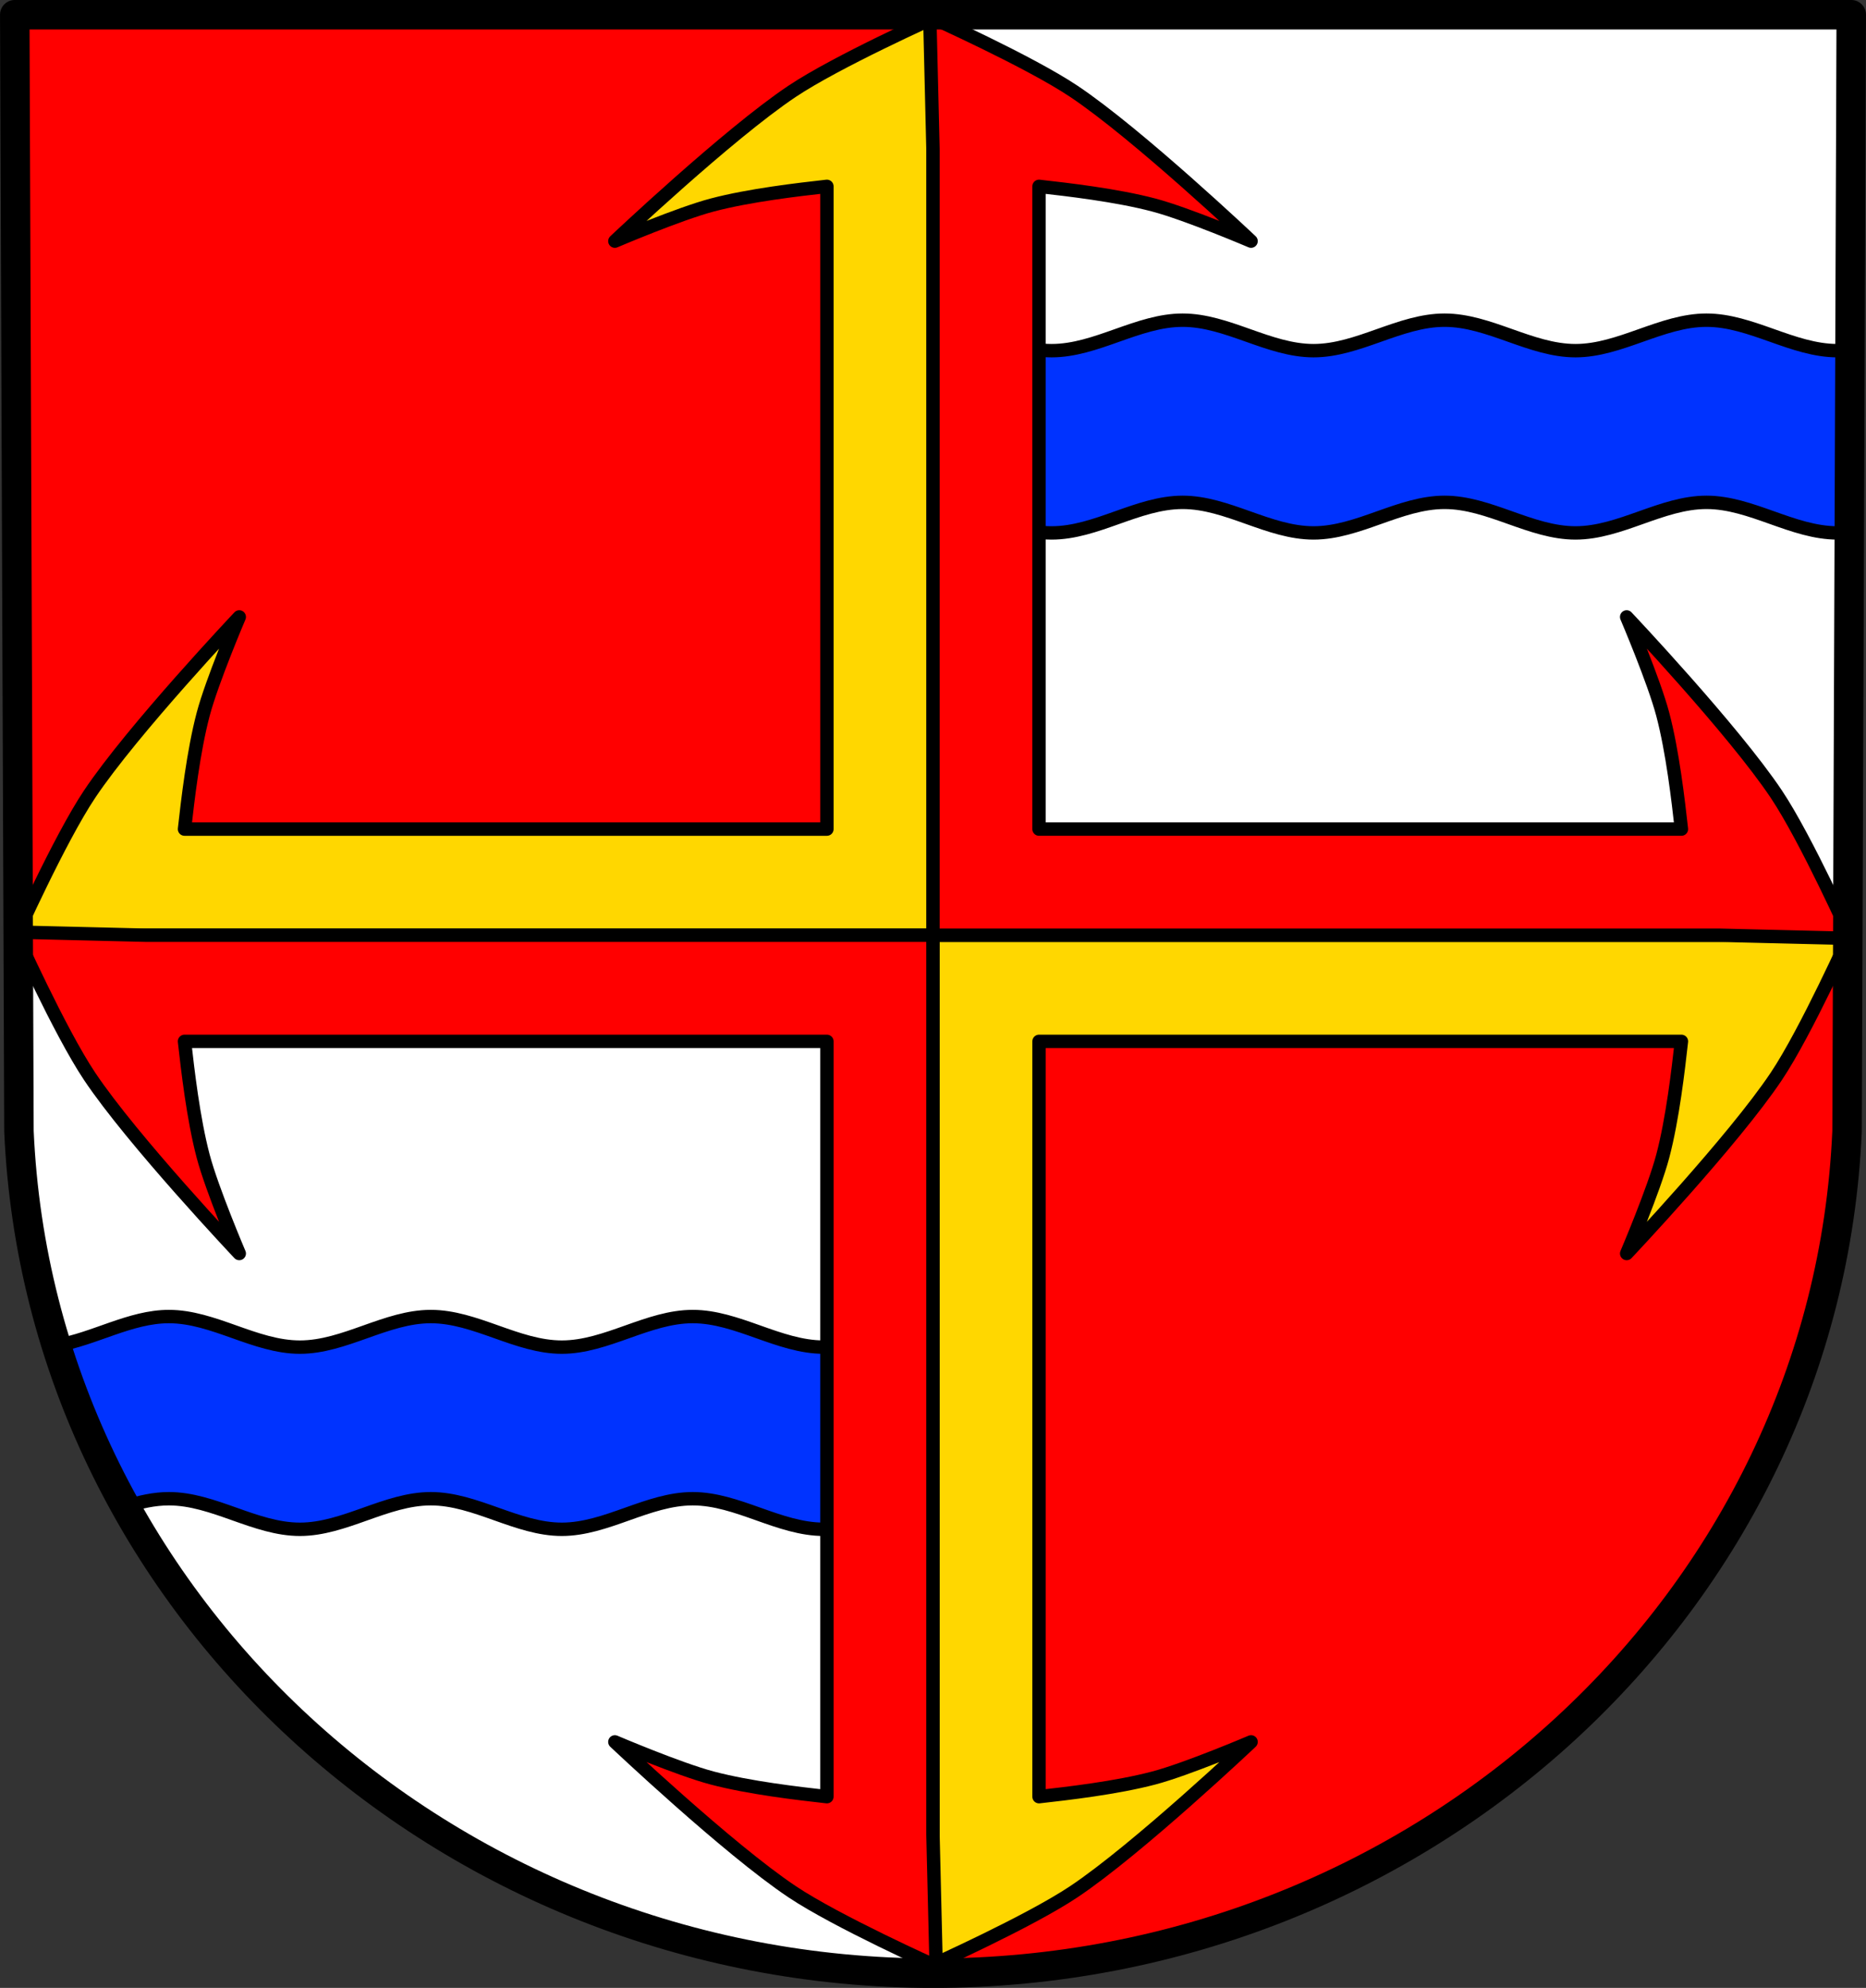 <?xml version="1.0" encoding="UTF-8" standalone="no"?>
<svg
   xmlns:dc="http://purl.org/dc/elements/1.1/"
   xmlns:cc="http://creativecommons.org/ns#"
   xmlns:rdf="http://www.w3.org/1999/02/22-rdf-syntax-ns#"
   xmlns:svg="http://www.w3.org/2000/svg"
   xmlns="http://www.w3.org/2000/svg"
   xmlns:sodipodi="http://sodipodi.sourceforge.net/DTD/sodipodi-0.dtd"
   xmlns:inkscape="http://www.inkscape.org/namespaces/inkscape"
   version="1.1"
   viewBox="0 0 696.59 741.69"
   id="svg2"
   inkscape:version="0.48.4 r9939"
   width="100%"
   height="100%"
   sodipodi:docname="result(4).svg">
  <rect x="0" y="0" width="696.59" height="741.69" fill="#333333" stroke="none"/>
  <defs
     id="defs22" />
  <sodipodi:namedview
     pagecolor="#ffffff"
     bordercolor="#666666"
     borderopacity="1"
     objecttolerance="10"
     gridtolerance="10"
     guidetolerance="10"
     inkscape:pageopacity="0"
     inkscape:pageshadow="2"
     inkscape:window-width="640"
     inkscape:window-height="480"
     id="namedview20"
     showgrid="false"
     inkscape:zoom="0.31819224"
     inkscape:cx="348.295"
     inkscape:cy="370.845"
     inkscape:window-x="0"
     inkscape:window-y="0"
     inkscape:window-maximized="0"
     inkscape:current-layer="svg2" />
  <g
     transform="translate(-21.687 -100.31)"
     id="g6">
    <path
       d="m712.77 105.8-1.567 416.59c-7.63 175.24-158.39 314.03-341.22 314.13-182.66-0.215-333.48-139.05-341.22-314.13l-1.567-416.59h342.78z"
       fill="#f00"
       id="path8" />
    <path
       transform="translate(21.687 100.31)"
       d="m348.28 5.5v343.44h341.53l1.281-343.44h-342.81zm0 343.44h-341.5l0.281 73.156c7.738 175.06 158.57 313.89 341.22 314.12v-387.28z"
       fill="#fff"
       stroke="#000"
       stroke-linecap="round"
       stroke-linejoin="round"
       stroke-width="8"
       id="path10" />
    <path
       d="m365.39 219.77v67.969s32.141 11.406 48.875 11.406 32.172-11.406 48.906-11.406 32.141 11.406 48.875 11.406 32.172-11.406 48.906-11.406 32.141 11.406 48.875 11.406 32.172-11.406 48.906-11.406 32.141 11.406 48.875 11.406c1.373 0 2.882-0.109 4.438-0.25l0.25-68.031c-1.646 0.155-3.241 0.281-4.688 0.281-16.734 0-32.141-11.375-48.875-11.375s-32.172 11.375-48.906 11.375-32.141-11.375-48.875-11.375-32.172 11.375-48.906 11.375-32.141-11.375-48.875-11.375-32.172 11.375-48.906 11.375-48.875-11.375-48.875-11.375zm-280.66 371.75c-14.418 0-27.855 8.437-42 10.781 6.546 20.998 15.247 41.105 25.812 60.094 5.317-1.659 10.678-2.906 16.188-2.906 16.734 0 32.172 11.406 48.906 11.406s32.141-11.406 48.875-11.406 32.172 11.406 48.906 11.406 32.141-11.406 48.875-11.406 32.172 11.406 48.906 11.406 48.875-11.406 48.875-11.406v-67.969s-32.141 11.406-48.875 11.406-32.172-11.406-48.906-11.406-32.141 11.406-48.875 11.406-32.172-11.406-48.906-11.406-32.141 11.406-48.875 11.406-32.172-11.406-48.906-11.406z"
       fill="#03f"
       stroke="#000"
       stroke-linecap="round"
       stroke-linejoin="round"
       stroke-width="5"
       id="path12" />
    <path
       transform="translate(21.687 100.31)"
       d="m349.47 6.281s-37.025 16.589-53.812 27.812c-23.988 16.037-66.125 55.875-66.125 55.875s23.83-10.172 36.312-13.469c13.989-3.695 32.276-5.783 42.844-6.969v239.81h-239.81c1.186-10.568 3.274-28.854 6.969-42.844 3.297-12.483 13.469-36.312 13.469-36.312s-39.838 42.138-55.875 66.125c-11.224 16.787-27.812 53.812-27.812 53.812l49.219-1.188h253.84 39.594v-39.594-253.84l1.188-49.219zm-1.188 342.66v39.594 295.84l-1.188 49.219s37.025-16.589 53.812-27.812c23.988-16.037 66.125-55.875 66.125-55.875s-23.83 10.172-36.312 13.469c-13.989 3.695-32.276 5.783-42.844 6.969v-281.81h239.81c-1.186 10.568-3.274 28.854-6.969 42.844-3.297 12.483-13.469 36.312-13.469 36.312s39.838-42.138 55.875-66.125c11.224-16.787 27.812-53.812 27.812-53.812l-49.219 1.188h-253.84-39.594z"
       fill="#ffd700"
       stroke="#000"
       stroke-dashoffset="3.118"
       stroke-linecap="round"
       stroke-linejoin="round"
       stroke-width="5"
       id="path14" />
    <path
       d="m368.78 106.59s37.025 16.589 53.812 27.812c23.988 16.037 66.125 55.875 66.125 55.875s-23.83-10.172-36.313-13.469c-13.989-3.695-32.276-5.783-42.844-6.969v239.81h239.81c-1.186-10.568-3.274-28.854-6.969-42.844-3.297-12.483-13.469-36.312-13.469-36.312s39.838 42.138 55.875 66.125c11.224 16.787 27.812 53.812 27.812 53.812l-49.219-1.188h-253.84-39.594v-39.594-253.84l-1.188-49.219zm1.188 342.66v39.594 295.84l1.188 49.219s-37.025-16.589-53.812-27.812c-23.988-16.037-66.125-55.875-66.125-55.875s23.83 10.172 36.312 13.469c13.989 3.695 32.276 5.783 42.844 6.969v-281.81h-239.81c1.186 10.568 3.274 28.854 6.969 42.844 3.297 12.483 13.469 36.312 13.469 36.312s-39.838-42.138-55.875-66.125c-11.224-16.787-27.812-53.812-27.812-53.812l49.219 1.188h253.84 39.594z"
       fill="#f00"
       stroke="#000"
       stroke-dashoffset="3.118"
       stroke-linecap="round"
       stroke-linejoin="round"
       stroke-width="5"
       id="path16" />
    <path
       d="m712.77 105.8-1.567 416.59c-7.63 175.24-158.39 314.03-341.22 314.13-182.66-0.215-333.48-139.05-341.22-314.13l-1.567-416.59h342.78z"
       fill="none"
       stroke="#000"
       stroke-linecap="round"
       stroke-linejoin="round"
       stroke-width="11"
       id="path18" />
  </g>
</svg>
